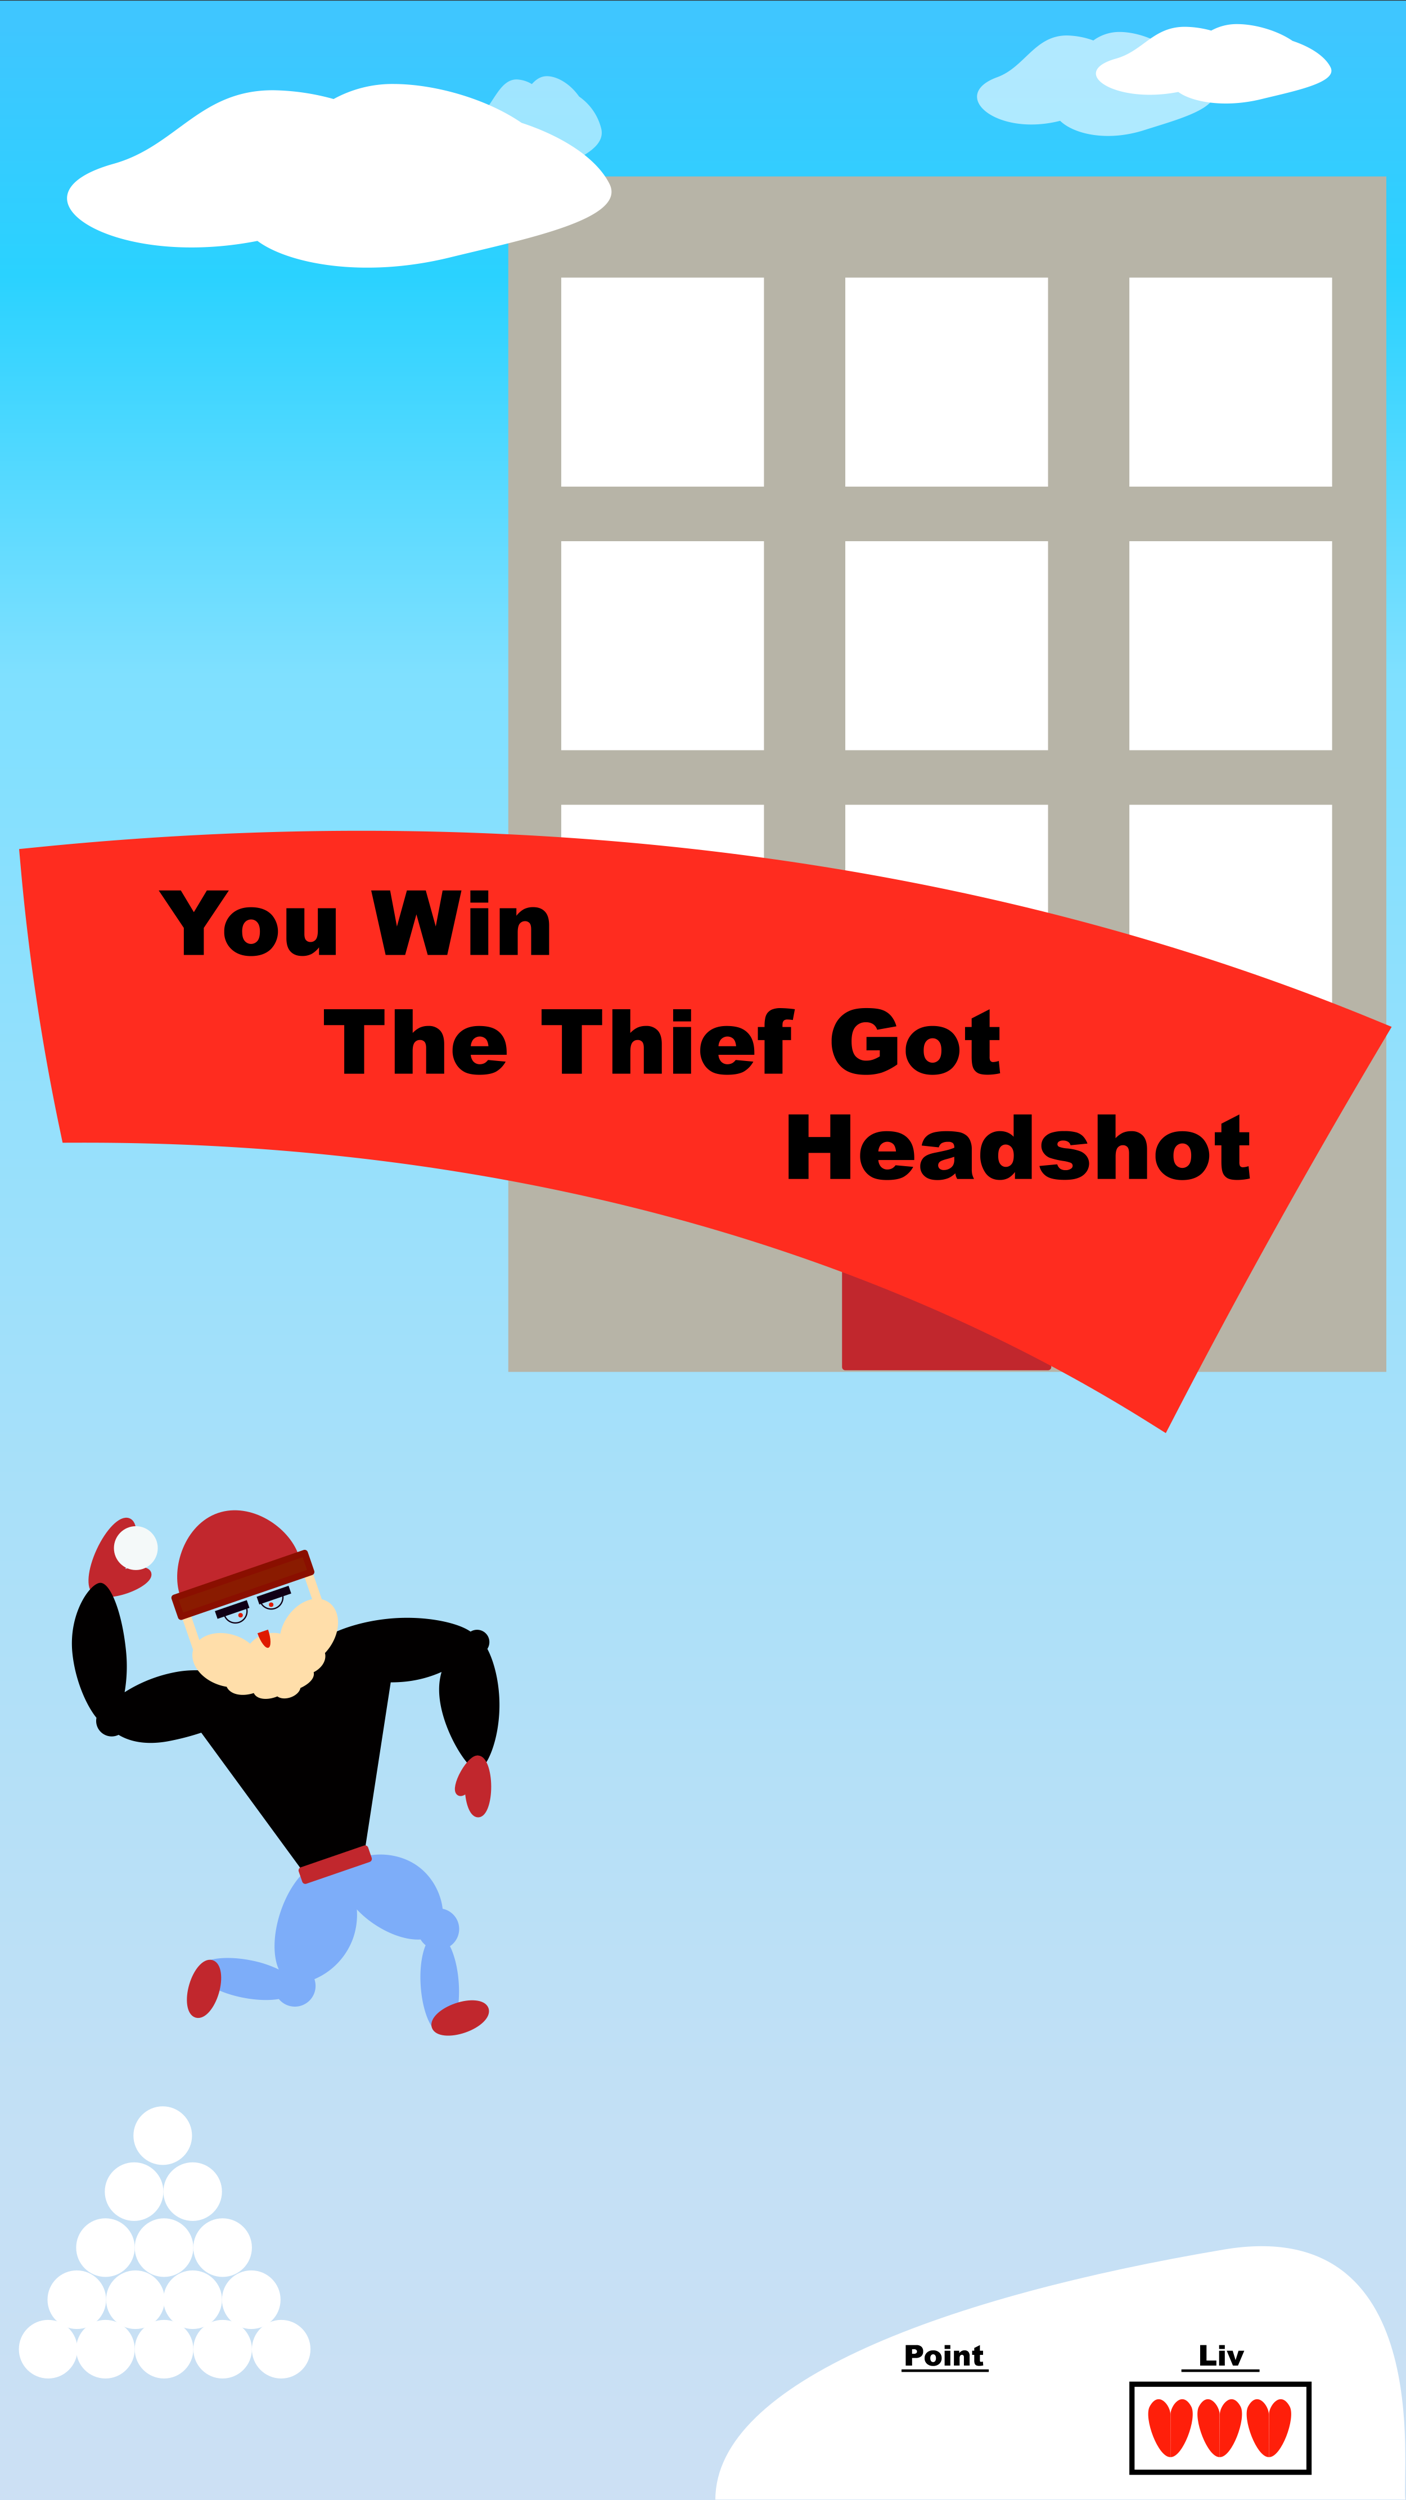 <svg id="Layer_1" data-name="Layer 1" xmlns="http://www.w3.org/2000/svg" xmlns:xlink="http://www.w3.org/1999/xlink" width="1080" height="1920" viewBox="0 0 1080 1920"><rect x="0" y="0" width="1080" height="1920" fill="#333333" stroke="none"/><defs><style>.cls-1{fill:url(#linear-gradient);}.cls-2{fill:#b7b4a7;}.cls-3,.cls-6,.cls-7{fill:#fff;}.cls-4{fill:#c1272d;}.cls-4,.cls-5{stroke:#c1272d;}.cls-16,.cls-21,.cls-4,.cls-5{stroke-linejoin:round;}.cls-16,.cls-4{stroke-width:5px;}.cls-5,.cls-9{stroke-width:4px;}.cls-6{opacity:0.52;}.cls-7{opacity:0.6;}.cls-8{fill:#ff1f0a;}.cls-10,.cls-12,.cls-13,.cls-9{fill:none;}.cls-10,.cls-9{stroke:#000;}.cls-10,.cls-12,.cls-13,.cls-15,.cls-9{stroke-miterlimit:10;}.cls-10{stroke-width:2px;}.cls-11{fill:#ff2c1f;}.cls-12{stroke:#ff2c1f;stroke-width:29px;}.cls-13{stroke:#100015;}.cls-14{fill:#df1900;}.cls-15,.cls-21{fill:#ffdeaa;stroke:#ffdeaa;}.cls-15{stroke-width:7px;}.cls-16{fill:#8a1b00;stroke:#8a0f00;}.cls-17{fill:#100015;}.cls-18{fill:#f4f9f9;}.cls-19{fill:#020000;}.cls-20{fill:#7dadf9;}.cls-21{stroke-width:6px;}</style><linearGradient id="linear-gradient" x1="540" y1="1920.5" x2="540" y2="0.5" gradientUnits="userSpaceOnUse"><stop offset="0" stop-color="#cce0f4"/><stop offset="0.15" stop-color="#c3e0f5"/><stop offset="0.4" stop-color="#a9e0f9"/><stop offset="0.72" stop-color="#80e0ff"/><stop offset="0.73" stop-color="#7fe0ff"/><stop offset="0.89" stop-color="#2ad2ff"/><stop offset="0.99" stop-color="#3fc6ff"/></linearGradient></defs><title>Artboard 49</title><rect class="cls-1" x="-0.5" y="0.5" width="1081" height="1920"/><rect class="cls-2" x="390.44" y="135.5" width="674.45" height="918"/><rect class="cls-3" x="431.1" y="213.19" width="155.72" height="160.5"/><rect class="cls-3" x="649.31" y="213.19" width="155.72" height="160.5"/><rect class="cls-3" x="867.51" y="213.19" width="155.72" height="160.5"/><rect class="cls-3" x="431.1" y="415.6" width="155.72" height="160.5"/><rect class="cls-3" x="649.31" y="415.6" width="155.72" height="160.5"/><rect class="cls-3" x="867.51" y="415.6" width="155.72" height="160.5"/><rect class="cls-3" x="431.1" y="618.01" width="155.72" height="160.5"/><rect class="cls-3" x="649.31" y="618.01" width="155.72" height="160.5"/><rect class="cls-3" x="867.51" y="618.01" width="155.72" height="160.5"/><rect class="cls-4" x="649.31" y="830.99" width="155.72" height="218.77"/><ellipse class="cls-5" cx="782.71" cy="973.25" rx="10.41" ry="10.73"/><line x1="1043.99" y1="1078.96" x2="604.01" y2="1729.04"/><line x1="377.34" y1="1084.83" x2="37.5" y2="1281.5"/><path class="cls-3" d="M468.2,141.28c-10.09-20.34-37.35-37.09-67.55-46.93-26.33-18.13-65.73-29.66-97.83-29.85a93.63,93.63,0,0,0-46.56,11.56,182.08,182.08,0,0,0-46.09-6.76c-57-.33-74.52,43-122.93,56.48C.66,150,84.66,207.22,197.76,185c23.54,17.58,81.59,28.9,147.51,12.77C404,183.41,481.57,168.25,468.2,141.28Z"/><circle class="cls-3" cx="37" cy="1804" r="22.5"/><circle class="cls-3" cx="81" cy="1804" r="22.5"/><circle class="cls-3" cx="193" cy="1766" r="22.5"/><circle class="cls-3" cx="148" cy="1766" r="22.5"/><circle class="cls-3" cx="104" cy="1766" r="22.5"/><circle class="cls-3" cx="59" cy="1766" r="22.5"/><circle class="cls-3" cx="216" cy="1804" r="22.5"/><circle class="cls-3" cx="171" cy="1804" r="22.5"/><circle class="cls-3" cx="126" cy="1804" r="22.5"/><circle class="cls-3" cx="125" cy="1640" r="22.5"/><circle class="cls-3" cx="148" cy="1683" r="22.5"/><circle class="cls-3" cx="103" cy="1683" r="22.5"/><circle class="cls-3" cx="171" cy="1726" r="22.5"/><circle class="cls-3" cx="126" cy="1726" r="22.5"/><circle class="cls-3" cx="81" cy="1726" r="22.5"/><path class="cls-3" d="M1022.06,51.71c-4.36-8.8-16.15-16-29.21-20.3-11.4-7.84-28.44-12.83-42.32-12.91a40.52,40.52,0,0,0-20.14,5,78.46,78.46,0,0,0-19.94-2.92C885.8,20.43,878.22,39.15,857.28,45c-37.45,10.46-1.12,35.22,47.81,25.61,10.18,7.6,35.28,12.5,63.8,5.52C994.28,69.93,1027.84,63.38,1022.06,51.71Z"/><path class="cls-6" d="M461.84,98.79a42.25,42.25,0,0,0-17-24.63c-6.62-9.51-16.52-15.56-24.59-15.66-4.79-.06-8.47,2.45-11.71,6.07A24.39,24.39,0,0,0,397,61c-14.32-.17-18.73,22.53-30.9,29.64-21.77,12.69-.65,42.73,27.78,31.06,5.92,9.23,20.52,15.17,37.09,6.71C445.69,120.9,465.2,112.94,461.84,98.79Z"/><path class="cls-7" d="M932.34,68c-4.4-11.52-16.3-21-29.48-26.57-11.49-10.26-28.68-16.79-42.69-16.9a33.77,33.77,0,0,0-20.32,6.55,62.49,62.49,0,0,0-20.11-3.83c-24.87-.19-32.52,24.31-53.64,32-37.79,13.7-1.13,46.1,48.23,33.52,10.27,10,35.6,16.36,64.37,7.23C904.3,91.82,938.17,83.23,932.34,68Z"/><path class="cls-3" d="M549.5,1919.5c0-90.85,178.92-156.36,390.5-192,162.51-27.38,136.63,170,139.5,192"/><path class="cls-8" d="M974.72,1886.87c9.43.47,20.78-30,15.95-38.89-7-12.8-16-.44-15.91,6.16"/><path class="cls-8" d="M974.72,1886.87c-9.43.47-20.78-30-16-38.89,7-12.8,16-.44,15.91,6.16"/><path class="cls-8" d="M899.08,1886.87c9.42.47,20.78-30,15.94-38.89-7-12.8-16-.44-15.9,6.16"/><path class="cls-8" d="M899.07,1886.87c-9.43.47-20.78-30-15.94-38.89,7-12.8,16-.44,15.9,6.16"/><path class="cls-8" d="M936.9,1886.87c9.43.47,20.78-30,16-38.89-7-12.8-16-.44-15.91,6.16"/><path class="cls-8" d="M936.9,1886.87c-9.43.47-20.79-30-15.95-38.89,7-12.8,16-.44,15.9,6.16"/><rect class="cls-9" x="869.5" y="1830.9" width="136" height="67.6"/><path d="M695.71,1800.84h8.09a5.54,5.54,0,0,1,4,1.26,4.68,4.68,0,0,1,1.31,3.57,4.84,4.84,0,0,1-1.43,3.73,6.21,6.21,0,0,1-4.38,1.34H700.6v5.85h-4.89Zm4.89,6.71h1.19a3.05,3.05,0,0,0,2-.49,1.56,1.56,0,0,0,.57-1.25,1.74,1.74,0,0,0-.5-1.25A2.54,2.54,0,0,0,702,1804H700.6Z"/><path d="M710.22,1810.92a5.71,5.71,0,0,1,1.77-4.31,6.6,6.6,0,0,1,4.75-1.69,6.52,6.52,0,0,1,5.18,2,5.75,5.75,0,0,1,1.41,3.94,5.69,5.69,0,0,1-1.75,4.31,6.62,6.62,0,0,1-4.82,1.69,6.77,6.77,0,0,1-4.45-1.4A5.6,5.6,0,0,1,710.22,1810.92Zm4.39,0a3.45,3.45,0,0,0,.61,2.25,2,2,0,0,0,3.11,0,3.59,3.59,0,0,0,.61-2.31,3.37,3.37,0,0,0-.62-2.21,1.89,1.89,0,0,0-1.51-.72,2,2,0,0,0-1.58.74A3.37,3.37,0,0,0,714.61,1810.91Z"/><path d="M725.6,1800.84H730v3H725.6Zm0,4.34H730v11.41H725.6Z"/><path d="M732.76,1805.18h4.07V1807a6.17,6.17,0,0,1,1.85-1.63,4.8,4.8,0,0,1,2.28-.49,3.72,3.72,0,0,1,2.84,1.08,4.72,4.72,0,0,1,1,3.34v7.25h-4.39v-6.28a2.27,2.27,0,0,0-.4-1.52,1.42,1.42,0,0,0-1.11-.44,1.59,1.59,0,0,0-1.29.6,3.49,3.49,0,0,0-.5,2.16v5.48h-4.37Z"/><path d="M752.71,1800.84v4.34h2.41v3.2h-2.41v4a2.24,2.24,0,0,0,.14,1,.79.79,0,0,0,.75.36,4.71,4.71,0,0,0,1.36-.28l.32,3a14,14,0,0,1-3,.36,5.28,5.28,0,0,1-2.41-.42,2.57,2.57,0,0,1-1.14-1.27,7.44,7.44,0,0,1-.37-2.77v-4h-1.62v-3.2h1.62v-2.1Z"/><line class="cls-10" x1="759.5" y1="1820.5" x2="692.5" y2="1820.5"/><path d="M921.89,1800.84h4.87v11.87h7.59v3.88H921.89Z"/><path d="M936.44,1800.84h4.37v3h-4.37Zm0,4.34h4.37v11.41h-4.37Z"/><path d="M942.31,1805.18h4.55l2.22,7.23,2.29-7.23h4.41l-4.84,11.41h-3.88Z"/><line class="cls-10" x1="967.5" y1="1820.5" x2="907.5" y2="1820.5"/><path class="cls-11" d="M59.86,863c324.91-.79,610.18,79.14,830,216.88q72.5-140,158.1-284.3C760.06,677.52,411.64,626.81,30.39,665A1708.5,1708.5,0,0,0,59.86,863Z"/><path class="cls-12" d="M59.86,863c324.91-.79,610.18,79.14,830,216.88q72.5-140,158.1-284.3C760.06,677.52,411.64,626.81,30.39,665A1708.5,1708.5,0,0,0,59.86,863Z"/><path d="M121.91,683.79h17l10,16.7,10-16.7H175.8l-19.26,28.78v20.75H141.2V712.57Z"/><path d="M172.25,715.48A17.94,17.94,0,0,1,177.79,702q5.53-5.33,15-5.33,10.77,0,16.28,6.25a19.54,19.54,0,0,1-1.06,26q-5.49,5.28-15.19,5.29-8.64,0-14-4.4A17.6,17.6,0,0,1,172.25,715.48Zm13.78,0q0,4.8,1.95,7.1a6.35,6.35,0,0,0,9.76,0q1.9-2.27,1.91-7.26c0-3.11-.64-5.42-1.93-6.95a6,6,0,0,0-4.76-2.28,6.26,6.26,0,0,0-5,2.32C186.69,709.94,186,712.29,186,715.44Z"/><path d="M257.9,733.32H245.06V727.5a19.07,19.07,0,0,1-5.8,5.11,15.44,15.44,0,0,1-7.18,1.52q-5.67,0-8.9-3.4T220,720.27V697.44h13.81v19.73q0,3.38,1.25,4.79a4.45,4.45,0,0,0,3.52,1.42,5,5,0,0,0,4-1.89c1-1.26,1.57-3.52,1.57-6.79V697.44H257.9Z"/><path d="M285.13,683.79h14.54l5.23,27.72,7.66-27.72h14.49l7.67,27.69L340,683.79h14.47l-10.92,49.53h-15l-8.69-31.19-8.65,31.19h-15Z"/><path d="M361.32,683.79h13.75v9.35H361.32Zm0,13.65h13.75v35.88H361.32Z"/><path d="M383.85,697.44h12.81v5.84a19,19,0,0,1,5.81-5.12,15.37,15.37,0,0,1,7.16-1.54q5.72,0,8.94,3.4t3.23,10.49v22.81H408V713.58q0-3.37-1.25-4.78a4.5,4.5,0,0,0-3.52-1.4,5,5,0,0,0-4,1.89q-1.56,1.9-1.56,6.79v17.24H383.85Z"/><path d="M248.81,775h46.52v12.23H279.72v37.3h-15.3v-37.3H248.81Z"/><path d="M303.2,775H317v18.25a18.6,18.6,0,0,1,5.57-4.16,15.88,15.88,0,0,1,6.55-1.25,11.6,11.6,0,0,1,8.84,3.41q3.22,3.42,3.23,10.48v22.8H327.33V804.8q0-3.37-1.25-4.78a4.5,4.5,0,0,0-3.52-1.4,5,5,0,0,0-4.05,1.89c-1,1.26-1.55,3.53-1.55,6.79v17.23H303.2Z"/><path d="M389.19,810H361.62a8.9,8.9,0,0,0,1.79,4.93,6.53,6.53,0,0,0,5.2,2.33,7.89,7.89,0,0,0,3.86-1,9.1,9.1,0,0,0,2.39-2.27l13.55,1.25a19.38,19.38,0,0,1-7.5,7.76q-4.4,2.34-12.6,2.35-7.12,0-11.22-2a16.39,16.39,0,0,1-6.77-6.38,19.3,19.3,0,0,1-2.69-10.29q0-8.42,5.39-13.61t14.88-5.21q7.71,0,12.17,2.33a15.83,15.83,0,0,1,6.79,6.76q2.33,4.43,2.33,11.52Zm-14-6.59q-.4-4-2.14-5.71a6.72,6.72,0,0,0-9.82.88,9.6,9.6,0,0,0-1.59,4.83Z"/><path d="M416,775h46.52v12.23H446.93v37.3h-15.3v-37.3H416Z"/><path d="M470.41,775h13.75v18.25a18.63,18.63,0,0,1,5.58-4.16,15.85,15.85,0,0,1,6.55-1.25,11.6,11.6,0,0,1,8.84,3.41q3.22,3.42,3.22,10.48v22.8H494.54V804.8q0-3.37-1.25-4.78a4.5,4.5,0,0,0-3.52-1.4,5,5,0,0,0-4,1.89c-1,1.26-1.56,3.53-1.56,6.79v17.23H470.41Z"/><path d="M517.07,775h13.75v9.36H517.07Zm0,13.65h13.75v35.88H517.07Z"/><path d="M579.44,810H551.87a8.9,8.9,0,0,0,1.79,4.93,6.53,6.53,0,0,0,5.2,2.33,7.89,7.89,0,0,0,3.86-1,9.1,9.1,0,0,0,2.39-2.27l13.55,1.25a19.38,19.38,0,0,1-7.5,7.76q-4.39,2.34-12.6,2.35-7.12,0-11.22-2a16.39,16.39,0,0,1-6.77-6.38,19.3,19.3,0,0,1-2.69-10.29q0-8.42,5.39-13.61t14.88-5.21q7.71,0,12.17,2.33a15.83,15.83,0,0,1,6.79,6.76q2.32,4.43,2.33,11.52Zm-14-6.59q-.41-4-2.14-5.71a6.72,6.72,0,0,0-9.82.88,9.6,9.6,0,0,0-1.59,4.83Z"/><path d="M601.06,788.65h6.56v10.07h-6.56v25.81H587.28V798.72h-5.14V788.65h5.14V787a27.11,27.11,0,0,1,.47-4.83,9.85,9.85,0,0,1,1.77-4.31,9.3,9.3,0,0,1,3.65-2.7,17.79,17.79,0,0,1,6.88-1,94.21,94.21,0,0,1,10.51.84L609,783.31a25.81,25.81,0,0,0-4-.4,4.48,4.48,0,0,0-2.67.62,3.5,3.5,0,0,0-1.15,2A18.18,18.18,0,0,0,601.06,788.65Z"/><path d="M665.59,806.59v-10.3h23.65v21.12a48.68,48.68,0,0,1-12,6.3,40.89,40.89,0,0,1-12.38,1.67q-8.82,0-14.38-3a20.6,20.6,0,0,1-8.61-9,29.45,29.45,0,0,1-3.06-13.65,28.51,28.51,0,0,1,3.35-14.11,21.68,21.68,0,0,1,9.79-9.1q5-2.4,13.55-2.4,8.22,0,12.28,1.49a15.84,15.84,0,0,1,6.76,4.61,20.44,20.44,0,0,1,4,7.92l-14.77,2.64a8,8,0,0,0-3.09-4.3,9.64,9.64,0,0,0-5.55-1.48,10,10,0,0,0-8,3.5q-3,3.5-3,11.06,0,8,3,11.49a10.62,10.62,0,0,0,8.42,3.44,15.84,15.84,0,0,0,4.9-.74,26.62,26.62,0,0,0,5.34-2.53v-4.67Z"/><path d="M695.73,806.7a18,18,0,0,1,5.54-13.54q5.55-5.31,15-5.32,10.77,0,16.28,6.25a19.54,19.54,0,0,1-1.06,26q-5.49,5.28-15.19,5.29-8.64,0-14-4.4A17.62,17.62,0,0,1,695.73,806.7Zm13.79,0c0,3.2.64,5.57,1.94,7.1a6.37,6.37,0,0,0,9.76,0c1.28-1.51,1.91-3.93,1.91-7.26q0-4.66-1.92-6.95a6,6,0,0,0-4.77-2.28,6.2,6.2,0,0,0-5,2.32Q709.51,801.93,709.52,806.66Z"/><path d="M760.16,775v13.65h7.57v10.07h-7.57v12.71a6.92,6.92,0,0,0,.44,3,2.52,2.52,0,0,0,2.37,1.14,15.16,15.16,0,0,0,4.25-.87l1,9.49a45.1,45.1,0,0,1-9.53,1.12c-3.42,0-6-.44-7.57-1.32a8.06,8.06,0,0,1-3.6-4c-.77-1.79-1.16-4.68-1.16-8.69V798.72h-5.07V788.65h5.07v-6.59Z"/><path d="M605.76,855.81h15.31v17.34h16.72V855.81h15.37v49.53H637.79v-20H621.07v20H605.76Z"/><path d="M702.25,890.82H674.69a8.82,8.82,0,0,0,1.79,4.93,6.51,6.51,0,0,0,5.2,2.33,7.88,7.88,0,0,0,3.85-1,9.27,9.27,0,0,0,2.4-2.27l13.55,1.25a19.38,19.38,0,0,1-7.5,7.76q-4.4,2.34-12.6,2.35c-4.76,0-8.5-.68-11.22-2a16.44,16.44,0,0,1-6.78-6.39,19.29,19.29,0,0,1-2.68-10.29q0-8.41,5.39-13.61T681,868.65q7.71,0,12.16,2.33a15.72,15.72,0,0,1,6.79,6.76q2.34,4.43,2.33,11.52Zm-14-6.59q-.4-4-2.15-5.71a6.71,6.71,0,0,0-9.81.88,9.41,9.41,0,0,0-1.59,4.83Z"/><path d="M721.11,881.09,708,879.7a14.73,14.73,0,0,1,2.14-5.42,11.76,11.76,0,0,1,4-3.43,16.72,16.72,0,0,1,5.2-1.62,41.28,41.28,0,0,1,7.16-.58,56,56,0,0,1,9.94.7,12.79,12.79,0,0,1,6.25,2.88,10.22,10.22,0,0,1,2.77,4.31,15.69,15.69,0,0,1,1,5.32v15.85a19.43,19.43,0,0,0,.32,4,17.51,17.51,0,0,0,1.41,3.66H735.3a12,12,0,0,1-1-2.11,15.22,15.22,0,0,1-.48-2.28,17.62,17.62,0,0,1-5.37,3.72,22.37,22.37,0,0,1-8.48,1.49q-6.42,0-9.75-3a9.43,9.43,0,0,1-3.33-7.33,9.59,9.59,0,0,1,2.4-6.72q2.4-2.64,8.85-3.92,7.74-1.56,10-2.18a47.35,47.35,0,0,0,4.87-1.64,4.84,4.84,0,0,0-1-3.55,5.31,5.31,0,0,0-3.69-1,9.49,9.49,0,0,0-5.06,1.08A5.89,5.89,0,0,0,721.11,881.09ZM733,888.32q-2.85,1-5.92,1.79-4.18,1.11-5.3,2.19a3.52,3.52,0,0,0,0,5.19,4.78,4.78,0,0,0,3.33,1,8.49,8.49,0,0,0,4.27-1.12,6.72,6.72,0,0,0,2.81-2.72,9.09,9.09,0,0,0,.83-4.17Z"/><path d="M792.5,855.81v49.53H779.63V900a17.44,17.44,0,0,1-4.94,4.56,14,14,0,0,1-6.62,1.56q-7.34,0-11.2-5.58A23.17,23.17,0,0,1,753,887q0-8.91,4.28-13.65a14,14,0,0,1,10.86-4.73,15.17,15.17,0,0,1,5.83,1.08,13.3,13.3,0,0,1,4.64,3.25V855.81ZM778.71,887.3c0-2.81-.59-4.91-1.79-6.3a5.72,5.72,0,0,0-4.52-2.08,5,5,0,0,0-4,2q-1.64,2-1.63,6.69c0,2.92.56,5.07,1.68,6.43a5.12,5.12,0,0,0,4.14,2.05A5.55,5.55,0,0,0,777,894Q778.71,892,778.71,887.3Z"/><path d="M798.45,895.38l13.65-1.29a6.66,6.66,0,0,0,2.36,3.48,7,7,0,0,0,4,1,6.87,6.87,0,0,0,4.3-1.18,2.65,2.65,0,0,0,1.18-2.19,2.52,2.52,0,0,0-1.56-2.3,28.37,28.37,0,0,0-5.91-1.41,62.37,62.37,0,0,1-9.95-2.32,10.37,10.37,0,0,1-4.69-3.59,9.29,9.29,0,0,1-1.91-5.77,9.43,9.43,0,0,1,2.06-6.11,12.2,12.2,0,0,1,5.67-3.83,30,30,0,0,1,9.7-1.27,33.7,33.7,0,0,1,9.48,1,12.44,12.44,0,0,1,5.1,3,16,16,0,0,1,3.39,5.58l-13,1.28a4.4,4.4,0,0,0-1.69-2.53,6.89,6.89,0,0,0-3.92-1.08,5.56,5.56,0,0,0-3.39.82,2.47,2.47,0,0,0-1.07,2,2.13,2.13,0,0,0,1.36,2,21.75,21.75,0,0,0,5.87,1.22,39.61,39.61,0,0,1,10.21,2.16,11.26,11.26,0,0,1,5.12,3.94,9.72,9.72,0,0,1,1.77,5.64,11.07,11.07,0,0,1-1.88,6,12.69,12.69,0,0,1-5.91,4.68q-4,1.74-11,1.74-9.84,0-14-2.81A12.59,12.59,0,0,1,798.45,895.38Z"/><path d="M843.14,855.81H856.9v18.25a18.6,18.6,0,0,1,5.57-4.16,15.9,15.9,0,0,1,6.56-1.25,11.59,11.59,0,0,1,8.83,3.41q3.23,3.42,3.23,10.48v22.8H867.27V885.61q0-3.37-1.25-4.78a4.5,4.5,0,0,0-3.52-1.4,5,5,0,0,0-4,1.89c-1,1.26-1.55,3.53-1.55,6.79v17.23H843.14Z"/><path d="M887.61,887.51A17.94,17.94,0,0,1,893.15,874q5.54-5.31,15-5.32,10.77,0,16.28,6.25a19.54,19.54,0,0,1-1.06,26q-5.49,5.28-15.19,5.29-8.65,0-14-4.4A17.62,17.62,0,0,1,887.61,887.51Zm13.78,0q0,4.8,1.94,7.1a6.38,6.38,0,0,0,9.77,0q1.9-2.26,1.91-7.26,0-4.67-1.93-7a6,6,0,0,0-4.76-2.28,6.22,6.22,0,0,0-5,2.32Q901.39,882.74,901.39,887.47Z"/><path d="M952,855.81v13.65h7.57v10.07H952v12.71a6.77,6.77,0,0,0,.44,3,2.52,2.52,0,0,0,2.36,1.14,15.21,15.21,0,0,0,4.26-.87l1,9.49a45,45,0,0,1-9.53,1.12q-5.13,0-7.56-1.32a8.06,8.06,0,0,1-3.6-4c-.78-1.79-1.17-4.68-1.17-8.69V879.53h-5.07V869.46h5.07v-6.58Z"/><path class="cls-13" d="M189.18,1234.19a8.95,8.95,0,1,1-16.92,5.82"/><circle class="cls-14" cx="184.79" cy="1240.37" r="1.74"/><line class="cls-15" x1="143.22" y1="1241.34" x2="152.21" y2="1267.49"/><line class="cls-15" x1="236.94" y1="1209.09" x2="245.94" y2="1235.24"/><circle class="cls-14" cx="208.3" cy="1232.28" r="1.74"/><path class="cls-4" d="M140.76,1224.71c-7.09-20.6,3.62-52.26,27.44-60.45S219.94,1174.43,227,1195"/><rect class="cls-16" x="133.84" y="1209.36" width="105.62" height="15.33" transform="translate(-385.75 126.91) rotate(-18.98)"/><rect class="cls-17" x="197.54" y="1221.75" width="25.92" height="6.27" transform="translate(-387.01 135.1) rotate(-18.98)"/><rect class="cls-17" x="165.45" y="1232.79" width="25.92" height="6.27" transform="translate(-392.35 125.26) rotate(-18.98)"/><path class="cls-13" d="M217.09,1224.59a9,9,0,0,1-16.93,5.82"/><ellipse class="cls-4" cx="86.3" cy="1195.2" rx="29.69" ry="10.67" transform="translate(-1034.24 770.54) rotate(-65.11)"/><ellipse class="cls-4" cx="94.85" cy="1214.81" rx="20.07" ry="6.68" transform="translate(-390.02 96.93) rotate(-18.98)"/><circle class="cls-18" cx="104.35" cy="1188.83" r="16.84"/><circle class="cls-19" cx="366.46" cy="1261" r="9.46"/><path class="cls-19" d="M365.66,1257.55l-.44,0c-2.32-8.68-33.6-18-67.61-14.42-34.84,3.65-60.71,18.49-59.78,27.33a7,7,0,0,0,2.32,3.91l-44.88,19.46c-12.72-7.23-36.21-14-59.2-10a110.9,110.9,0,0,0-40.35,15.68,116.84,116.84,0,0,0,1.08-31.69c-3-29.92-12.15-53.11-20.08-52.3s-24.16,23.93-21.12,53.86c2.13,21,10.78,40.32,18.5,49.77a11.94,11.94,0,0,0,15.6,13.64,10.56,10.56,0,0,0,1.38-.58c8,4.89,20.37,8.1,37.73,5a194.06,194.06,0,0,0,25.79-6.64L269.9,1488l30.23-196.09a105,105,0,0,0,11.06-.53,90.94,90.94,0,0,0,28-7.45,48,48,0,0,0-1.88,13.95c.23,28.15,22.18,61.71,29.15,61.65s17.42-23,17.19-51.11S372.63,1257.5,365.66,1257.55Z"/><ellipse class="cls-4" cx="367.14" cy="1371.86" rx="7.64" ry="21.25" transform="translate(-6.91 1.87) rotate(-0.29)"/><ellipse class="cls-4" cx="360.23" cy="1363.72" rx="14.78" ry="4.65" transform="translate(-1004.07 1005.68) rotate(-60.5)"/><path class="cls-20" d="M351.85,1476.18A15.9,15.9,0,0,0,340,1465.79c-1.35-11.68-7.94-25.42-20.62-33.79-20.06-13.23-47.76-8-54.82,2.7a12.45,12.45,0,0,0-1.15,2.2c-2.78-3.39-5.86-5.8-9-6.84-13-4.36-30.37,12.64-38.89,38-5.85,17.37-6,34.14-1.34,44.38a86.48,86.48,0,0,0-21.73-7.09c-20.88-4.07-39.06-.93-40.61,7s14.13,17.68,35,21.74c10.34,2,20,2.26,27.34,1a15.9,15.9,0,0,0,27.35-15.24,54,54,0,0,0,29.93-32.12,55,55,0,0,0,2.64-21.45,76.88,76.88,0,0,0,14,11.73c12.22,8.06,25.14,12,35,11.37a15.81,15.81,0,0,0,3.84,4.4c-3.06,7.25-4.61,18.51-3.8,31,1.37,21.23,9,38,17.12,37.49s13.5-18.16,12.13-39.39c-.74-11.39-3.3-21.5-6.75-28.35A15.9,15.9,0,0,0,351.85,1476.18Z"/><ellipse class="cls-4" cx="156.72" cy="1527.4" rx="20.51" ry="9.35" transform="translate(-1352.97 1247.45) rotate(-73.64)"/><ellipse class="cls-4" cx="353.59" cy="1549.59" rx="20.51" ry="9.35" transform="translate(-484.86 199.31) rotate(-18.98)"/><rect class="cls-4" x="231.87" y="1427.7" width="51.41" height="8.31" transform="translate(-451.78 161.67) rotate(-18.98)"/><path class="cls-21" d="M250.57,1232.79c-7.82-5.16-20.15-.27-27.53,10.93a31.16,31.16,0,0,0-5.25,14.78,20.29,20.29,0,0,0-25.16,8.26,31.36,31.36,0,0,0-12.78-7.93c-12.71-4.29-25.44-.56-28.44,8.32s4.89,19.54,17.6,23.83a34.59,34.59,0,0,0,7.45,1.62,4.92,4.92,0,0,0,.24,1.06c1.63,4.73,9.54,6.3,17.67,3.5a25.4,25.4,0,0,0,3.56-1.52,3.89,3.89,0,0,0-.35,3c1.07,3.09,6.85,3.91,12.92,1.82a21.78,21.78,0,0,0,3.42-1.5s0,0,0,.07c.75,2.19,4.46,2.89,8.28,1.58s6.32-4.15,5.56-6.34v0c6.69-2.59,11.19-6.76,10.2-9.63a3.27,3.27,0,0,0-1.93-1.85q.64-.16,1.29-.39c6.73-2.31,10.87-8,9.24-12.76a5.84,5.84,0,0,0-.45-1,33.62,33.62,0,0,0,5.23-6.2C258.75,1251.2,258.39,1238,250.57,1232.79ZM224,1283.32a18.79,18.79,0,0,0,1.15-1.7,10.32,10.32,0,0,0,1.88.94A31.22,31.22,0,0,0,224,1283.32Z"/><path class="cls-14" d="M205.91,1251.41c2.38,6.92,2.49,13.16.25,13.93s-6-4.21-8.38-11.13"/></svg>